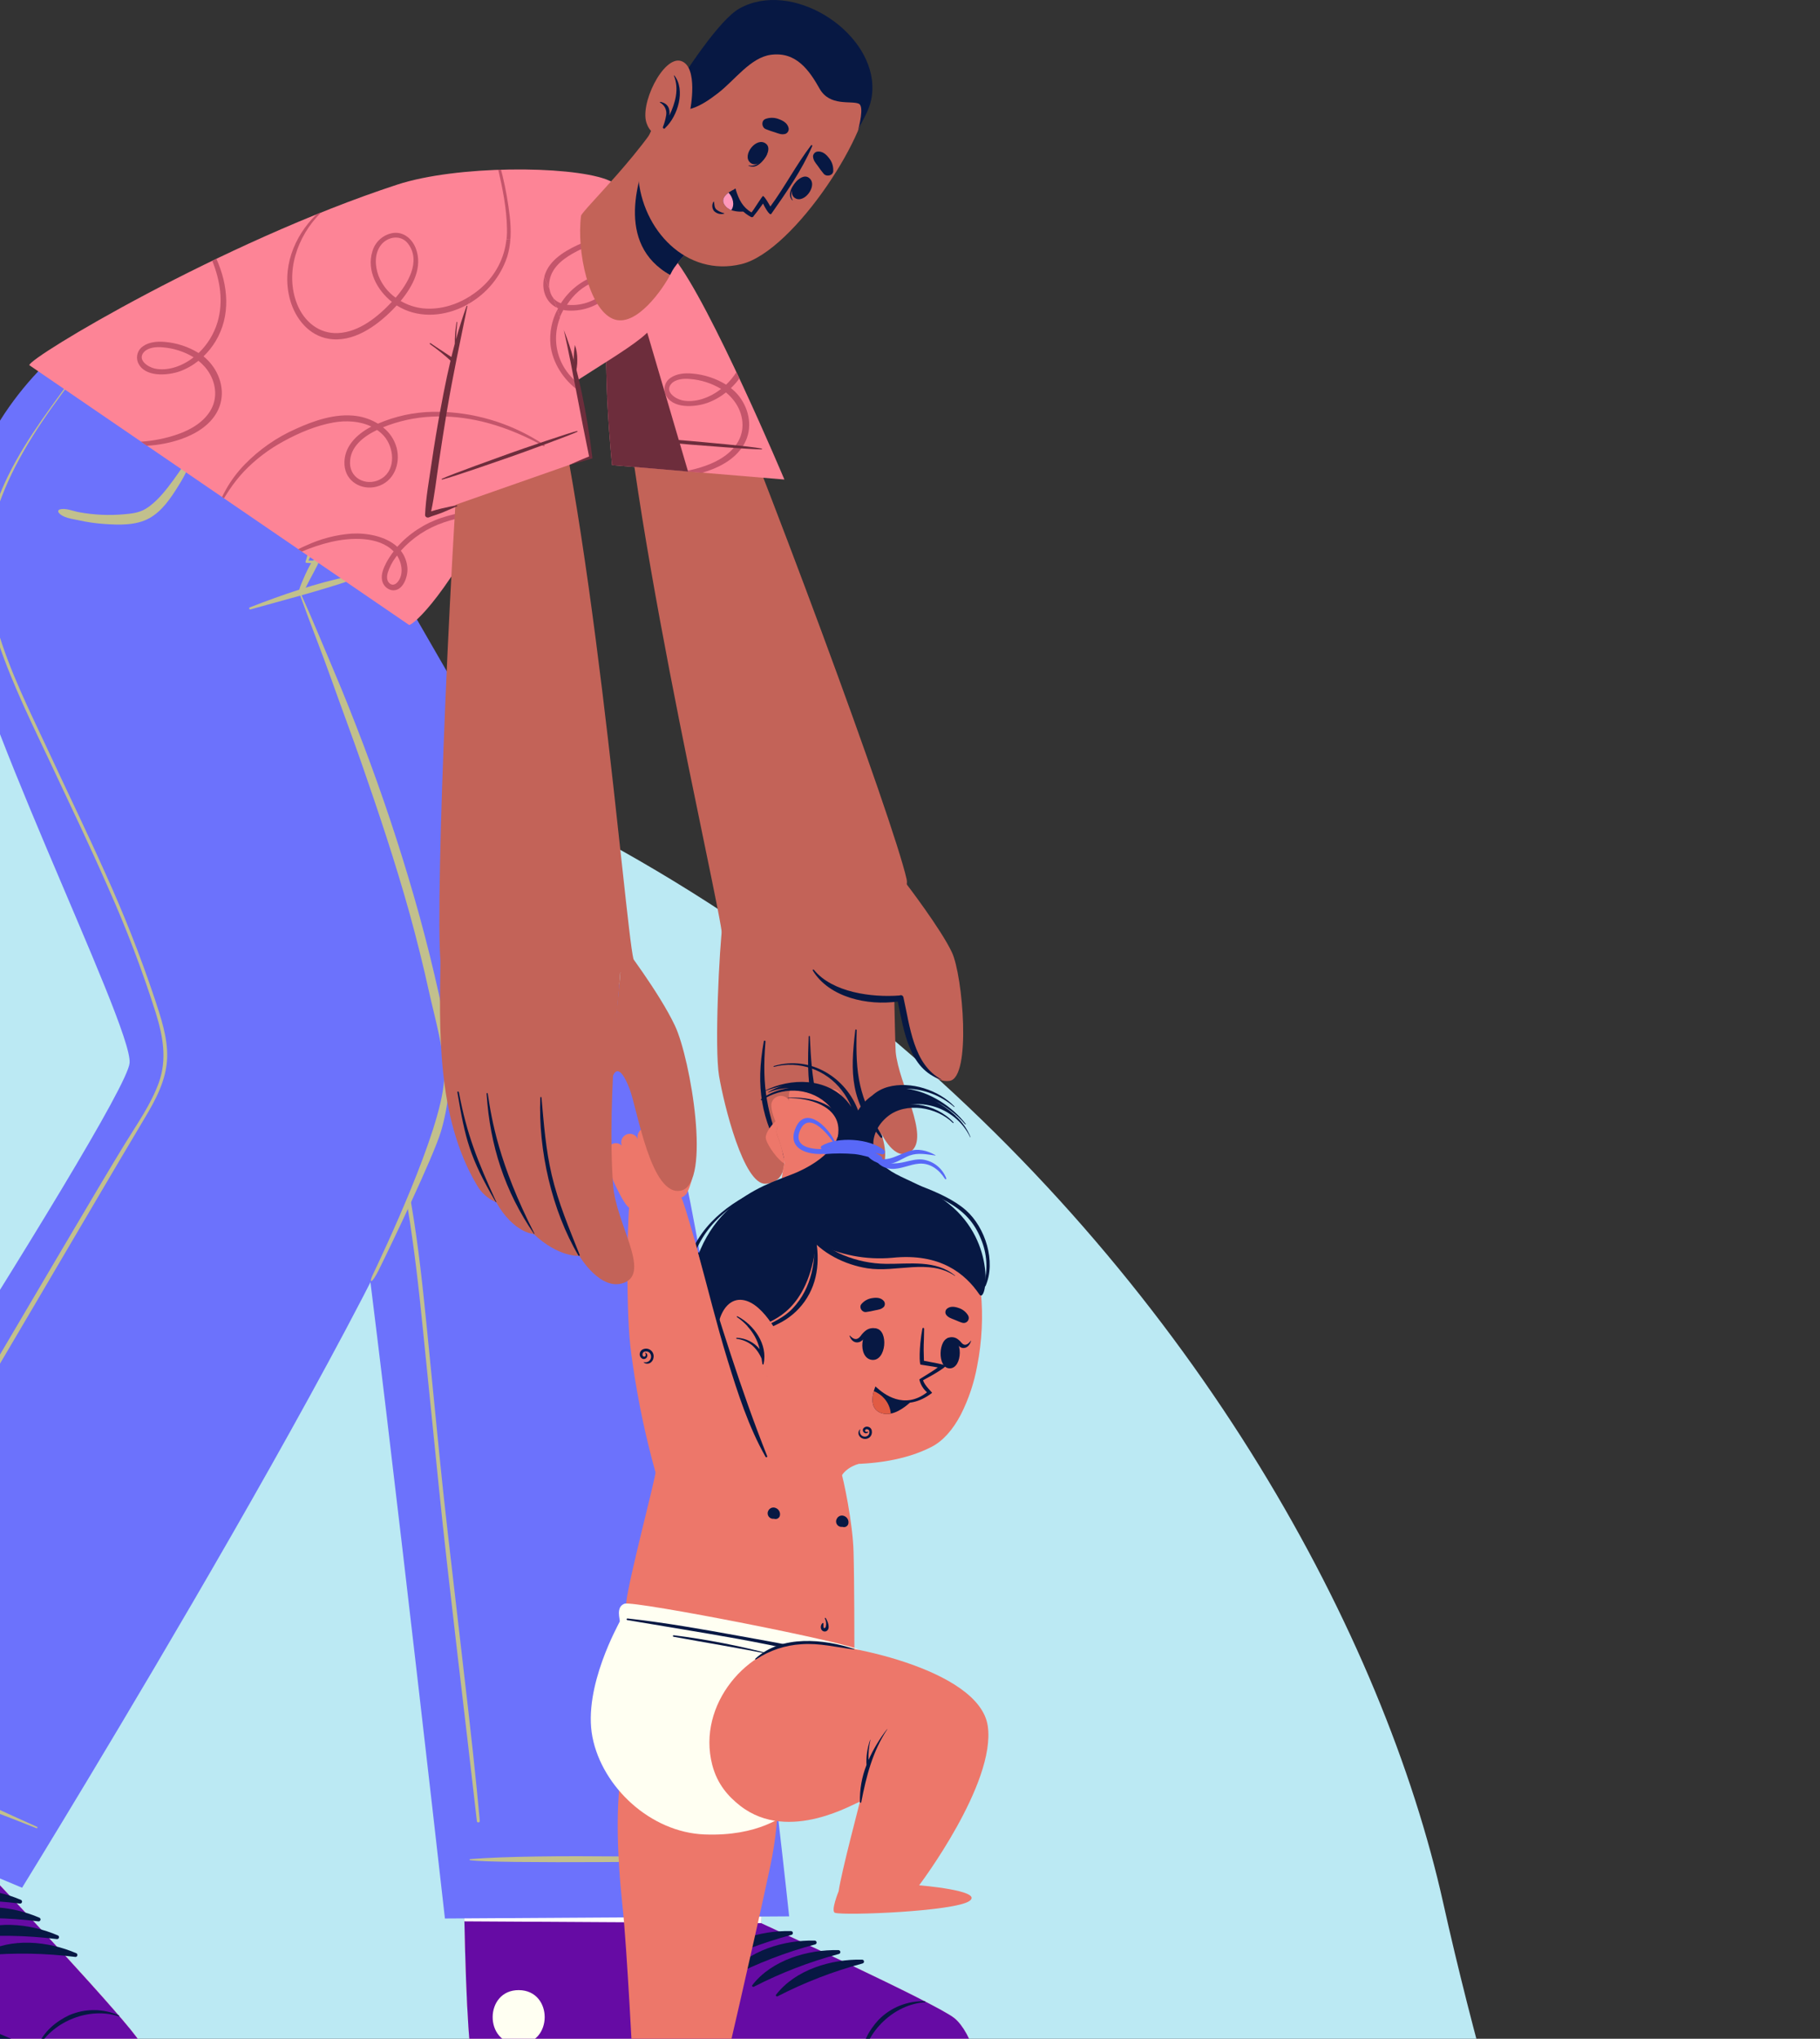 <svg width="559" height="626" viewBox="0 0 559 626" fill="none" xmlns="http://www.w3.org/2000/svg">
<rect x="0" y="0" width="559" height="626" fill="#333333" stroke="none"/>
<path d="M-143 913.002H559C559 913.002 479.731 747.743 443.256 584.233C406.782 420.722 216.118 164.094 -143 193.281V913.002Z" fill="#BBE9F3"/>
<g clip-path="url(#clip0_184_94)">
<path d="M297.872 639.993C292.92 641.607 151.584 640.364 146.219 636.896C144.182 635.594 143.16 614.947 142.638 589.952C142.522 584.558 142.435 578.989 142.384 573.326L131.849 497.599L226.342 498.159L234.317 573.878L233.751 590.505C233.751 590.505 287.649 615.223 293.123 619.68C298.597 624.137 302.824 638.386 297.872 639.993Z" fill="#ED776A"/>
<path d="M297.872 639.993C292.92 641.607 151.585 640.364 146.219 636.896C143.74 635.304 142.754 605.147 142.384 573.326L234.331 573.871L233.766 590.498C233.766 590.498 287.664 615.216 293.138 619.673C298.612 624.129 302.824 638.386 297.872 639.993Z" fill="white"/>
<path d="M297.872 639.993C292.92 641.607 151.584 640.364 146.219 636.896C144.182 635.595 143.16 614.947 142.638 589.952L233.766 590.498C233.766 590.498 287.664 615.216 293.138 619.673C298.612 624.129 302.824 638.386 297.872 639.993Z" fill="#660BA4"/>
<path d="M284.09 614.496C281.455 614.402 278.831 614.858 276.382 615.836C273.933 616.813 271.714 618.291 269.865 620.174C266.892 623.373 264.333 627.881 264.456 632.81C264.456 632.948 264.724 632.955 264.746 632.81C266.196 623.526 274.686 615.434 284.09 614.795C284.128 614.784 284.161 614.76 284.183 614.726C284.204 614.693 284.212 614.652 284.206 614.613C284.199 614.585 284.184 614.559 284.164 614.539C284.143 614.518 284.118 614.504 284.09 614.496Z" fill="#071843"/>
<path d="M242.937 592.94C233.454 592.722 222.434 595.979 216.474 603.707C216.242 604.006 216.67 604.333 216.952 604.187C225.282 599.904 234.044 596.526 243.09 594.111C243.227 594.072 243.347 593.985 243.426 593.866C243.505 593.746 243.538 593.602 243.52 593.459C243.501 593.317 243.432 593.186 243.325 593.091C243.218 592.995 243.08 592.942 242.937 592.94Z" fill="#071843"/>
<path d="M250.231 595.863C240.748 595.652 229.72 598.909 223.76 606.63C223.528 606.936 223.956 607.255 224.239 607.117C232.569 602.828 241.334 599.448 250.383 597.034C250.521 596.995 250.641 596.908 250.72 596.788C250.799 596.669 250.832 596.524 250.814 596.382C250.795 596.24 250.726 596.109 250.619 596.013C250.512 595.918 250.374 595.865 250.231 595.863Z" fill="#071843"/>
<path d="M257.525 598.793C248.042 598.575 237.014 601.832 231.054 609.56C230.822 609.858 231.257 610.185 231.533 610.04C239.865 605.756 248.629 602.378 257.677 599.963C257.815 599.925 257.935 599.838 258.014 599.718C258.093 599.599 258.126 599.454 258.107 599.312C258.089 599.17 258.02 599.039 257.913 598.943C257.806 598.848 257.668 598.795 257.525 598.793Z" fill="#071843"/>
<path d="M264.818 601.716C255.335 601.505 244.315 604.762 238.355 612.49C238.123 612.788 238.551 613.108 238.834 612.97C247.151 608.687 255.901 605.307 264.934 602.886C265.07 602.849 265.189 602.765 265.269 602.649C265.349 602.533 265.385 602.392 265.371 602.251C265.357 602.111 265.294 601.98 265.193 601.882C265.092 601.784 264.959 601.725 264.818 601.716Z" fill="#071843"/>
<path d="M159.349 611.072C148.713 611.007 148.597 627.59 159.255 627.656C169.913 627.721 170.007 611.138 159.349 611.072Z" fill="#FFFFF2"/>
<path d="M-2.7 146.45C-2.7 146.45 104.726 334.973 107.503 348.147C111.766 368.394 136.656 589.08 136.656 589.08L242.386 588.426C242.386 588.426 221.462 391.404 203.539 333.243C193.752 301.494 142.297 215.466 118.168 172.95C115.993 169.155 116.653 151.779 116.653 151.779L-2.7 146.45Z" fill="#6C72FC"/>
<path d="M232.221 570.774C215.829 570.447 166.201 569.072 144.349 570.846C144.182 570.846 144.189 571.137 144.349 571.166C151.853 572.337 215.829 571.552 232.221 571.225C232.281 571.225 232.338 571.201 232.38 571.158C232.423 571.116 232.446 571.059 232.446 570.999C232.446 570.939 232.423 570.882 232.38 570.84C232.338 570.797 232.281 570.774 232.221 570.774Z" fill="#C2C08D"/>
<path d="M15.824 163.899C22.871 175.291 30.324 186.436 37.538 197.763C44.752 209.09 51.944 220.388 59.035 231.773C73.217 254.519 87.055 277.468 100.55 300.621C106.894 311.461 112.933 322.432 117.226 334.195C121.378 345.904 124.455 357.97 126.419 370.241C128.507 382.556 129.826 394.959 131.066 407.391C132.386 420.618 133.693 433.842 134.989 447.064C137.664 474.124 143.747 522.151 146.422 549.203C146.756 552.523 147.07 555.843 147.365 559.163C147.408 559.65 146.538 559.737 146.48 559.25C143.457 532.351 137.584 484.426 134.88 457.504L130.812 417.293C129.558 404.832 128.369 392.356 126.593 379.954C124.962 367.731 122.423 355.649 118.995 343.806C115.193 331.528 110.043 319.712 103.639 308.575C90.69 285.529 76.965 262.867 63.233 240.235C49.385 217.436 35.421 194.702 20.921 172.288C19.13 169.526 17.296 166.77 15.461 164.051C15.316 163.855 15.686 163.659 15.824 163.899Z" fill="#C2C08D"/>
<path d="M39.815 647.692C34.617 647.314 -99.114 591.05 -102.797 585.823C-102.948 585.514 -103.016 585.17 -102.993 584.827C-102.906 580.196 -93.401 564.085 -85.36 542.9C-84.853 541.54 -81.307 535.273 -76.392 526.811C-62.87 503.583 -38.959 463.793 -38.959 463.793L48.457 499.882L5.637 562.478L-1.098 577.673C-1.098 577.673 39.605 620.909 43.012 627.067C46.42 633.224 45.006 648.092 39.815 647.692Z" fill="#ED776A"/>
<path d="M39.815 647.692C34.617 647.314 -99.114 591.05 -102.797 585.823C-102.948 585.514 -103.016 585.17 -102.993 584.827C-102.906 580.196 -93.401 564.085 -85.36 542.9C-84.853 541.54 -81.307 535.273 -76.392 526.811L5.637 562.478L-1.098 577.673C-1.098 577.673 39.605 620.909 43.012 627.067C46.42 633.224 45.006 648.092 39.815 647.692Z" fill="white"/>
<path d="M39.808 647.685C34.609 647.314 -99.121 591.05 -102.79 585.823C-104.196 583.845 -97.961 565.517 -85.389 542.929L-1.112 577.709C-1.112 577.709 39.59 620.931 43.005 627.096C46.42 633.261 45.006 648.048 39.808 647.685Z" fill="#660BA4"/>
<path d="M40.105 641.665C18.441 632.025 -69.838 595.172 -91.98 587.284C-92.154 587.226 -92.204 587.342 -92.038 587.422C-70.773 597.455 17.796 633.588 39.916 642.029C40.424 642.203 40.562 641.876 40.105 641.665Z" fill="#071843"/>
<path d="M36.574 618.859C34.167 617.782 31.563 617.219 28.927 617.204C26.291 617.189 23.681 617.723 21.262 618.771C17.31 620.618 13.25 623.86 11.525 628.455C11.474 628.586 11.713 628.688 11.786 628.564C16.593 620.494 27.504 616.205 36.436 619.113C36.476 619.119 36.516 619.11 36.549 619.087C36.581 619.064 36.603 619.029 36.61 618.989C36.614 618.966 36.612 618.943 36.606 618.92C36.6 618.898 36.589 618.877 36.574 618.859Z" fill="#071843"/>
<path d="M6.486 583.387C-2.215 579.622 -13.663 578.495 -22.08 583.387C-22.406 583.576 -22.131 584.042 -21.812 584.013C-12.488 583.174 -3.101 583.339 6.188 584.507C6.268 584.505 6.345 584.488 6.418 584.456C6.49 584.424 6.555 584.377 6.61 584.32C6.664 584.263 6.707 584.195 6.736 584.121C6.764 584.047 6.778 583.968 6.776 583.889C6.772 583.788 6.744 583.689 6.693 583.602C6.642 583.515 6.571 583.441 6.486 583.387Z" fill="#071843"/>
<path d="M12.155 588.855C3.455 585.089 -7.993 583.962 -16.41 588.855C-16.737 589.044 -16.461 589.502 -16.142 589.48C-6.818 588.638 2.569 588.802 11.858 589.967C12.016 589.967 12.167 589.904 12.278 589.792C12.39 589.681 12.453 589.529 12.453 589.371C12.451 589.266 12.423 589.164 12.371 589.074C12.319 588.984 12.245 588.908 12.155 588.855Z" fill="#071843"/>
<path d="M17.818 594.293C9.118 590.519 -2.323 589.4 -10.741 594.293C-11.067 594.482 -10.792 594.947 -10.48 594.918C-1.153 594.079 8.236 594.245 17.528 595.412C17.685 595.412 17.836 595.351 17.948 595.241C18.061 595.131 18.126 594.981 18.13 594.823C18.132 594.715 18.104 594.608 18.048 594.514C17.993 594.42 17.914 594.344 17.818 594.293Z" fill="#071843"/>
<path d="M23.487 599.767C14.787 596.001 3.339 594.874 -5.071 599.767C-5.398 599.956 -5.129 600.421 -4.81 600.392C4.514 599.55 13.901 599.715 23.19 600.887C23.269 600.885 23.347 600.867 23.419 600.835C23.491 600.803 23.557 600.757 23.611 600.7C23.666 600.642 23.709 600.575 23.737 600.501C23.766 600.427 23.779 600.348 23.777 600.269C23.774 600.168 23.745 600.069 23.695 599.982C23.644 599.894 23.573 599.821 23.487 599.767Z" fill="#071843"/>
<path d="M6.783 579.636L-91.059 538.603C-91.059 538.603 38.72 339.75 39.808 326.38C40.75 314.537 -11.531 210.784 -13.278 180.664C-15.171 148.195 0.729 123.288 18.035 107.918L116.638 151.794C116.638 151.794 108.018 169.446 91.031 178.803C91.031 178.803 141.594 298.651 138.157 335.271C134.786 372.087 6.783 579.636 6.783 579.636Z" fill="#6C72FC"/>
<path d="M11.387 560.937C-2.758 554.627 1.389 556.241 -12.829 550.09C-19.782 547.08 -65.509 527.356 -72.491 525.691C-72.643 525.691 -72.745 525.902 -72.614 525.982C-66.539 529.814 -20.478 548.738 -13.467 551.609C0.867 557.484 -3.186 555.644 11.184 561.352C11.239 561.378 11.302 561.382 11.36 561.363C11.418 561.344 11.466 561.303 11.495 561.25C11.521 561.194 11.524 561.13 11.504 561.072C11.483 561.013 11.441 560.965 11.387 560.937Z" fill="#C2C08D"/>
<path d="M107.771 176.825C97.179 179.006 86.746 182.59 76.755 186.487C76.714 186.5 76.676 186.522 76.643 186.55C76.611 186.578 76.584 186.612 76.564 186.651C76.545 186.689 76.533 186.731 76.53 186.774C76.526 186.817 76.531 186.86 76.545 186.902C76.558 186.943 76.579 186.981 76.607 187.013C76.635 187.046 76.669 187.073 76.708 187.093C76.746 187.112 76.788 187.124 76.831 187.127C76.874 187.131 76.917 187.126 76.958 187.112C87.369 184.204 97.947 181.492 108.17 178.032C108.249 178.006 108.322 177.965 108.386 177.911C108.449 177.857 108.5 177.791 108.537 177.716C108.575 177.642 108.596 177.56 108.602 177.477C108.607 177.394 108.596 177.311 108.569 177.232C108.543 177.153 108.503 177.079 108.449 177.016C108.395 176.952 108.329 176.9 108.255 176.862C108.181 176.824 108.1 176.802 108.017 176.795C107.934 176.789 107.85 176.799 107.771 176.825Z" fill="#C2C08D"/>
<path d="M95.794 172.492C94.784 174.236 93.89 176.046 93.119 177.908C92.517 179.362 91.741 180.882 91.734 182.459C91.734 182.765 92.14 182.845 92.328 182.663C93.525 181.514 94.17 179.828 94.931 178.388C95.816 176.716 96.737 175.066 97.57 173.372C98.129 172.252 96.418 171.423 95.794 172.492Z" fill="#C2C08D"/>
<path d="M97.142 162.946C97.78 161.383 98.426 159.827 99.1 158.286C99.774 156.745 100.608 155.116 101.181 153.473C101.275 153.212 101.681 153.393 101.572 153.655C100.934 155.211 100.514 156.883 99.992 158.49C99.47 160.096 98.926 161.703 98.375 163.303C97.319 166.3 96.109 169.241 94.75 172.114C96.417 172.217 98.086 171.946 99.636 171.322C101.282 170.522 102.297 168.792 103.124 167.228C104.037 165.484 104.886 163.702 105.828 161.979C106.963 160.112 107.933 158.149 108.728 156.112C108.815 155.851 109.214 156.032 109.12 156.294C107.539 160.569 105.98 164.844 103.559 168.77C102.609 170.311 101.833 171.925 100.101 172.507C98.245 173.139 96.229 172.986 94.3 172.826C94.061 172.892 93.757 172.732 93.844 172.441C94.782 169.222 95.883 166.053 97.142 162.946Z" fill="#C2C08D"/>
<path d="M92.582 182.699C96.091 190.413 99.172 198.083 102.45 205.76C105.647 213.263 108.641 220.853 111.541 228.472C117.4 243.88 122.615 259.521 127.187 275.394C129.449 283.231 131.513 291.122 133.379 299.066C135.242 307.063 137.062 315.06 137.78 323.239C138.545 331.365 137.753 339.563 135.445 347.39C133.038 355.388 120.024 382.505 116.327 389.965C114.064 394.53 113.31 393.898 114.412 391.593C117.516 385.05 135.438 347.39 136.373 331.796C136.852 323.726 133.473 312.297 131.748 304.424C129.993 296.427 127.992 288.429 125.803 280.483C121.452 264.867 116.327 249.541 111.005 234.245C108.025 225.673 104.82 217.189 101.79 208.632C98.759 200.075 95.584 192.252 92.205 182.845C92.192 182.793 92.2 182.737 92.227 182.691C92.254 182.645 92.298 182.611 92.35 182.598C92.394 182.584 92.442 182.587 92.485 182.606C92.527 182.624 92.562 182.658 92.582 182.699Z" fill="#C2C08D"/>
<path d="M18.231 156.469C20 155.836 22.436 156.948 24.227 157.268C28.802 158.109 33.471 158.325 38.104 157.908C40.395 157.712 42.737 157.457 44.738 156.236C48.124 154.178 50.973 150.514 53.286 147.352C55.831 143.884 58.47 139.893 60.014 135.85C60.108 135.603 60.456 135.778 60.377 136.025C59.608 138.38 59.028 140.758 58.056 143.055C57.116 145.212 56.006 147.291 54.736 149.271C52.423 152.986 49.777 156.948 45.854 159.122C41.751 161.405 36.494 161.201 31.948 160.882C29.316 160.698 26.701 160.316 24.125 159.74C22.269 159.326 19.145 159.013 17.977 157.334C17.89 157.209 17.855 157.055 17.881 156.905C17.907 156.755 17.991 156.622 18.115 156.534C18.149 156.505 18.189 156.483 18.231 156.469Z" fill="#C2C08D"/>
<path d="M-62.754 520.137C-46.289 495.811 22.987 376.188 38.416 351.12C42.106 345.115 46.355 339.124 48.769 332.458C51.386 325.187 50.038 318.143 47.834 310.989C43.688 297.901 38.804 285.06 33.203 272.53C27.685 259.93 21.733 247.527 15.882 235.081C10.031 222.634 3.883 210.362 -0.475 197.4C-4.636 185.04 -6.123 172.23 -2.65 159.5C0.823 146.77 8.03 135.545 15.599 125.04C17.593 122.262 19.616 119.507 21.617 116.737C21.769 116.519 22.088 116.788 21.936 116.992C13.613 127.97 5.492 139.587 0.533 152.535C-1.999 158.916 -3.452 165.676 -3.766 172.536C-3.89 179.498 -2.896 186.435 -0.823 193.081C2.955 206.066 9.117 218.338 14.823 230.523C20.623 242.984 26.641 255.372 32.26 267.935C38.004 280.535 43.086 293.428 47.486 306.561C49.4 312.421 51.546 318.557 51.336 324.809C51.103 331.658 47.768 337.787 44.317 343.523C29.302 368.489 -39.633 487.225 -55.997 511.464L-62.203 520.624C-62.464 520.995 -63.022 520.537 -62.754 520.137Z" fill="#C2C08D"/>
<path d="M212.189 91.241C235.042 145.178 274.374 251.744 278.463 269.97C281.24 282.33 222.499 296.318 221.861 287.637C221.049 276.521 190.047 146.661 189.96 90.528C189.873 62.116 204.779 73.749 212.189 91.241Z" fill="#C36358"/>
<path d="M221.912 284.009C220.976 290.69 219.381 321.683 220.86 330.407C222.339 339.132 228.415 363.93 235.194 363.472C241.973 363.014 240.777 355.606 240.777 355.606C240.777 355.606 244.996 365.668 251.775 364.584C258.554 363.501 256.314 352.043 256.314 352.043C256.314 352.043 261.389 362.062 268.081 360.499C274.773 358.935 270.59 347.79 270.59 347.79C270.59 347.79 274.809 357.169 279.783 353.556C285.757 349.193 276.02 332.799 275.107 323.021C274.896 320.84 274.084 277.822 274.084 277.822L221.912 284.009Z" fill="#C36358"/>
<path d="M270.894 348.75C263.767 336.674 262.73 330.153 263.122 316.34C263.122 316.063 262.738 315.991 262.701 316.274C261.085 329.768 261.208 338.136 270.329 349.128C270.771 349.666 271.213 349.332 270.894 348.75Z" fill="#071843"/>
<path d="M256.858 352.996C250.55 339.837 249.361 332.734 248.737 318.237C248.737 318.034 248.382 318.026 248.375 318.237C247.824 332.508 248.136 340.855 256.169 353.214C256.51 353.774 257.148 353.599 256.858 352.996Z" fill="#071843"/>
<path d="M240.762 354.871C235.578 341.647 233.94 333.962 235.114 319.807C235.117 319.773 235.114 319.738 235.103 319.705C235.093 319.673 235.076 319.642 235.054 319.616C235.031 319.589 235.004 319.568 234.973 319.552C234.943 319.536 234.909 319.527 234.875 319.524C234.812 319.517 234.749 319.534 234.698 319.572C234.647 319.61 234.612 319.665 234.6 319.727C232.004 334.05 233.969 343.661 240.349 354.981C240.762 355.758 241.06 355.7 240.762 354.871Z" fill="#071843"/>
<path d="M278.355 271.359C278.355 271.359 289.042 285.303 292.384 292.443C295.726 299.582 298.402 330.916 291.659 331.883C282.959 333.119 277.883 315.351 276.549 306.321C276.549 306.321 256.503 309.229 250.101 297.248C243.699 285.267 278.355 271.359 278.355 271.359Z" fill="#C36358"/>
<path d="M289.194 331.469C280.494 326.881 279.457 314.915 277.485 306.256C277.451 306.042 277.334 305.851 277.161 305.723C276.987 305.595 276.77 305.541 276.557 305.572C276.463 305.59 276.372 305.622 276.288 305.667C267.813 306.321 255.662 304.758 249.985 297.786C249.953 297.741 249.904 297.711 249.85 297.701C249.796 297.692 249.74 297.704 249.695 297.735C249.673 297.75 249.654 297.77 249.64 297.792C249.625 297.815 249.615 297.84 249.611 297.866C249.606 297.893 249.606 297.92 249.612 297.946C249.618 297.972 249.629 297.997 249.644 298.019C254.719 306.321 266.537 308.837 275.745 307.528C277.63 316.441 279.181 328.401 289.143 331.52C289.216 331.571 289.252 331.498 289.194 331.469Z" fill="#071843"/>
<path d="M187.995 142.815L240.922 147.243C240.922 147.243 218.207 93.284 207.063 79.303C194.52 63.578 189.242 73.443 186.965 92.455C184.689 111.466 187.995 142.815 187.995 142.815Z" fill="#FD8496"/>
<path d="M226.987 121.637C226.251 120.724 225.417 119.895 224.5 119.165C225.457 118.25 226.333 117.253 227.117 116.185C226.813 115.538 226.494 114.89 226.196 114.251C225.292 115.66 224.227 116.958 223.021 118.118C219.861 116.17 216.286 114.999 212.588 114.701C210.362 114.505 207.853 114.701 205.968 116.01C205.169 116.529 204.572 117.308 204.279 118.217C203.986 119.125 204.014 120.107 204.359 120.997C206.331 125.636 213.378 125.076 217.213 123.724C219.293 122.979 221.234 121.89 222.956 120.503C223.687 121.085 224.358 121.741 224.957 122.459C228.045 126.043 229.155 131.183 226.777 135.48C224.681 139.26 220.607 141.645 216.626 143.041C214.549 143.774 212.415 144.334 210.246 144.713L215.626 145.171C216.22 144.996 216.822 144.8 217.402 144.611C221.839 143.084 226.334 140.46 228.647 136.185C231.235 131.437 230.206 125.788 226.987 121.637ZM209.456 122.909C207.404 122.437 204.062 120.241 206.2 117.82C207.527 116.366 210.057 116.192 211.899 116.366C215.285 116.625 218.564 117.671 221.477 119.42C218.185 122.008 213.581 123.833 209.419 122.909H209.456Z" fill="#C4556B"/>
<path d="M194.941 71.771C195.622 71.684 196.333 71.597 197.058 71.531C196.343 71.465 195.623 71.546 194.941 71.771ZM190.591 122.393C189.196 122.334 187.811 122.147 186.451 121.834C186.494 122.35 186.516 122.866 186.538 123.36C187.933 123.491 189.34 123.418 190.714 123.142C191.185 123.055 191.018 122.415 190.612 122.415L190.591 122.393ZM188.742 84.981C188.586 84.814 188.408 84.67 188.212 84.552C188.082 85.199 187.951 85.882 187.821 86.573C187.842 86.84 187.815 87.108 187.741 87.366C187.721 87.435 187.692 87.501 187.654 87.562C187.502 88.551 187.328 89.583 187.205 90.659L187.27 90.594C188.662 89.241 190.525 86.835 188.764 84.981H188.742Z" fill="#C4556B"/>
<path d="M190.062 133.946C191.918 133.829 208.426 135.072 212.008 135.4C215.59 135.727 230.242 136.999 233.911 137.726C233.945 137.726 233.979 137.74 234.003 137.764C234.028 137.789 234.041 137.822 234.041 137.857C234.041 137.892 234.028 137.925 234.003 137.949C233.979 137.974 233.945 137.988 233.911 137.988C230.199 137.988 215.416 136.774 211.761 136.49C208.107 136.207 191.802 134.622 190.011 134.193C189.873 134.149 189.938 133.953 190.062 133.946Z" fill="#6D2D3C"/>
<path d="M211.334 144.793L187.995 142.815C187.995 142.815 184.689 111.452 186.973 92.455C187.814 85.308 189.148 79.478 191.048 75.784L211.334 144.793Z" fill="#6D2D3C"/>
<path d="M125.679 191.918L9.002 112.128C8.907 109.801 68.026 74.359 121.975 56.7C140.223 50.724 174.553 50.826 186.168 55.064C200.067 60.153 209.862 88.645 199.538 101.332C194.767 107.199 169.036 120.445 164.381 126.595C162.329 129.322 156.319 145.367 154.818 148.406C137.809 182.801 127.144 191.642 125.679 191.918Z" fill="#FD8496"/>
<path d="M155.391 130.572C154.137 127.831 152.737 125.163 151.316 122.502C150.02 119.931 148.324 117.582 146.292 115.545C142.116 111.524 136.968 108.645 132.234 105.367C132.052 105.243 131.9 105.541 132.067 105.665C136.752 108.967 140.98 112.879 144.639 117.297C146.415 119.478 148.264 121.659 150.026 123.84C151.787 126.021 153.354 128.486 155.021 130.805C155.037 130.83 155.057 130.851 155.081 130.867C155.104 130.884 155.131 130.896 155.16 130.902C155.188 130.908 155.217 130.908 155.246 130.903C155.274 130.898 155.301 130.886 155.326 130.87C155.35 130.856 155.371 130.836 155.388 130.813C155.404 130.789 155.416 130.763 155.422 130.735C155.428 130.707 155.428 130.679 155.423 130.651C155.418 130.623 155.407 130.596 155.391 130.572Z" fill="#6D2D3C"/>
<path d="M159.444 123.913C159.095 123.281 158.707 122.672 158.284 122.088C157.436 120.925 156.49 119.838 155.456 118.838C153.382 116.851 150.99 115.227 148.38 114.033C148.361 114.022 148.339 114.015 148.317 114.012C148.295 114.01 148.273 114.012 148.251 114.019C148.23 114.026 148.211 114.037 148.194 114.052C148.178 114.067 148.164 114.085 148.155 114.105C148.144 114.124 148.136 114.145 148.134 114.167C148.131 114.189 148.133 114.211 148.139 114.232C148.145 114.253 148.155 114.273 148.169 114.29C148.183 114.307 148.201 114.321 148.22 114.331C150.517 115.92 152.641 117.748 154.557 119.783C155.529 120.779 156.399 121.848 157.269 122.931C157.682 123.447 158.073 123.985 158.479 124.509C158.885 125.032 159.357 125.556 159.813 126.079C159.852 126.122 159.904 126.15 159.961 126.159C160.018 126.167 160.077 126.155 160.126 126.125C160.175 126.094 160.212 126.048 160.23 125.993C160.249 125.938 160.248 125.879 160.227 125.825C160.028 125.164 159.766 124.523 159.444 123.913Z" fill="#6D2D3C"/>
<path d="M62.515 109.416C63.937 108.049 65.175 106.502 66.198 104.814C70.976 96.911 70.099 87.562 66.46 79.463C66.032 79.652 65.597 79.87 65.191 80.081C67.612 86.101 68.685 92.629 66.8 98.947C65.714 102.547 63.716 105.804 61 108.398C57.84 106.45 54.265 105.279 50.567 104.981C48.356 104.785 45.847 104.981 43.962 106.29C43.164 106.81 42.569 107.59 42.277 108.498C41.985 109.406 42.014 110.388 42.36 111.277C44.31 115.916 51.379 115.356 55.214 114.025C57.291 113.264 59.23 112.168 60.957 110.783C61.695 111.37 62.377 112.025 62.994 112.739C66.053 116.323 67.192 121.463 64.814 125.759C62.711 129.54 58.644 131.924 54.663 133.32C50.993 134.599 47.166 135.372 43.288 135.618L45.108 136.868C48.625 136.685 52.101 136.019 55.439 134.891C59.869 133.364 64.371 130.747 66.684 126.465C69.258 121.717 68.229 116.068 64.973 111.924C64.25 110.999 63.425 110.158 62.515 109.416ZM47.471 113.153C45.412 112.68 42.07 110.485 44.216 108.1C45.543 106.646 48.073 106.472 49.914 106.646C53.294 106.902 56.566 107.947 59.47 109.7C56.237 112.28 51.633 114.076 47.471 113.153Z" fill="#C4556B"/>
<path d="M132.821 126.45C127.061 126.567 121.379 127.802 116.087 130.085C114.054 128.854 111.792 128.05 109.439 127.722C103.102 126.864 96.562 129.096 90.864 131.692C84.971 134.295 79.632 138.009 75.138 142.633C72.94 144.896 71.037 147.429 69.476 150.173C69.07 150.9 68.62 151.743 68.192 152.601L68.794 153.008C69.309 152.106 69.911 151.249 70.396 150.492C71.782 148.412 73.339 146.452 75.051 144.633C78.575 140.988 82.637 137.908 87.094 135.501C91.85 132.899 97.099 130.667 102.457 129.722C106.292 129.053 110.555 129.271 114.057 130.987C109.533 133.349 105.444 137.239 105.807 142.764C106.147 147.853 111.034 150.667 115.747 149.402C120.952 147.984 123.12 142.415 121.815 137.472C121.135 134.983 119.667 132.784 117.632 131.205C122.383 129.278 127.426 128.172 132.545 127.933C142.362 127.417 151.94 129.867 160.821 133.909C160.952 133.626 161.061 133.371 161.191 133.095C152.424 128.572 142.679 126.29 132.821 126.45ZM117.929 133.866C121.01 137.37 121.699 143.986 117.349 146.843C113.34 149.511 107.619 147.424 107.51 142.27C107.387 137.239 111.65 134.018 115.805 132.019C116.586 132.545 117.299 133.165 117.929 133.866Z" fill="#C4556B"/>
<path d="M156.58 66.551C156.096 62.305 155.353 58.092 154.354 53.937C154.202 53.334 154.057 52.709 153.883 52.105H153.034C154.383 57.994 155.601 63.992 155.71 70.048C155.835 73.462 155.207 76.862 153.87 80.004C152.532 83.146 150.519 85.953 147.974 88.224C143.109 92.586 136.533 95.334 129.935 94.687C127.507 94.424 125.162 93.648 123.055 92.411C126.847 87.853 129.935 81.949 127.68 76.191C126.549 73.349 124.055 71.16 120.829 71.524C119.31 71.745 117.889 72.405 116.739 73.424C115.589 74.443 114.76 75.776 114.354 77.26C112.578 83.076 115.804 89.081 120.358 92.687C116.087 97.246 110.345 101.95 103.878 102.269C98.005 102.575 93.445 98.751 91.299 93.487C87.376 83.796 91.255 72.447 98.65 65.228L97.2 65.81C90.233 72.622 86.325 82.531 89.16 92.28C90.791 97.929 94.888 103.004 100.905 104.014C108.38 105.279 115.406 100.277 120.401 95.29C120.872 94.817 121.365 94.301 121.851 93.785C121.884 93.812 121.921 93.834 121.96 93.851C128.007 97.631 135.503 97.311 141.826 94.389C148.148 91.466 153.651 85.664 155.775 78.809C157.029 74.861 157.029 70.63 156.58 66.551ZM121.525 91.408C119.149 89.723 117.317 87.377 116.254 84.661C115.137 81.673 114.949 77.849 117.03 75.21C119.111 72.571 123.2 71.96 125.36 74.861C129.37 80.212 125.295 87.046 121.525 91.408Z" fill="#C4556B"/>
<path d="M200.233 70.717C198.259 70.521 196.27 70.521 194.295 70.717C188.408 71.234 182.656 72.782 177.301 75.29C172.951 77.333 168.064 80.379 167.064 85.468C166.288 89.423 167.963 93.138 171.414 94.643C169.529 98.062 168.723 101.973 169.101 105.861C169.74 110.505 171.957 114.786 175.38 117.98C175.851 117.653 176.344 117.355 176.83 117.013C173.758 114.384 171.698 110.762 171.006 106.772C170.313 102.782 171.032 98.674 173.038 95.159C173.19 95.159 173.292 95.246 173.444 95.268C175.946 95.566 178.484 95.296 180.868 94.478C183.253 93.66 185.423 92.315 187.219 90.543C188.611 89.19 190.475 86.762 188.713 84.93C187.263 83.476 184.776 84.05 183.079 84.61C178.622 86.134 174.815 89.134 172.284 93.116C171.311 92.79 170.454 92.186 169.819 91.379C169.285 90.587 168.922 89.693 168.752 88.753C168.583 87.813 168.61 86.848 168.833 85.919C169.688 81.644 173.632 78.983 177.25 77.115C182.282 74.504 187.716 72.759 193.324 71.953C195.684 71.523 198.082 71.336 200.48 71.393C200.422 71.211 200.335 70.95 200.233 70.717ZM177.685 89.452C179.185 88.155 180.904 87.135 182.76 86.442C184.022 85.948 188.633 84.508 187.836 87.366C187.553 88.398 186.335 89.365 185.559 90.012C184.637 90.778 183.63 91.435 182.557 91.968C180.575 93.002 178.388 93.58 176.155 93.662C175.483 93.686 174.809 93.659 174.14 93.582C175.124 92.047 176.318 90.657 177.685 89.452Z" fill="#C4556B"/>
<path d="M135.583 159.006C130.369 160.739 125.693 163.803 122.018 167.897C118.523 164.677 112.781 163.601 108.09 163.841C103.238 164.192 98.49 165.424 94.076 167.476C93.242 167.846 92.408 168.203 91.589 168.639L92.705 169.366C95.6 168.123 98.595 167.133 101.659 166.407C107.51 165.047 116.276 164.531 120.902 169.315C120.073 170.392 119.329 171.532 118.676 172.725C117.842 174.36 116.965 176.273 117.349 178.163C117.486 178.904 117.837 179.589 118.359 180.132C118.881 180.675 119.551 181.052 120.285 181.216C123.758 181.776 125.36 177.007 125.128 174.317C124.975 172.418 124.275 170.604 123.113 169.097C126.719 165.082 131.303 162.075 136.417 160.373C140.796 158.891 145.364 158.044 149.982 157.857C150.178 157.472 150.388 157.087 150.584 156.701C145.491 156.628 140.421 157.407 135.583 159.006ZM122.083 178.773C121.395 179.544 120.452 179.871 119.596 179.072C118.741 178.272 118.784 177.014 119.06 175.96C119.591 174.27 120.395 172.679 121.438 171.249C121.59 171.016 121.786 170.798 121.953 170.587C123.497 172.95 124.034 176.52 122.083 178.773Z" fill="#C4556B"/>
<path d="M188.27 97.915C180.868 94.803 177.054 77.216 178.468 66.253C178.57 65.526 183.5 60.437 189.206 53.996C192.657 50.077 196.398 45.628 199.53 41.316C200.168 40.429 221.701 67.54 221.701 67.54C221.701 67.54 212.501 74.636 207.099 82.175C206.671 82.772 206.302 83.41 205.997 84.079C205.947 84.167 205.903 84.283 205.823 84.399C203.931 88.158 195.426 100.917 188.27 97.915Z" fill="#C36358"/>
<path d="M201.103 42.64C197.065 50.833 188.814 71.72 202.952 82.538C203.851 83.241 204.809 83.864 205.816 84.399C205.888 84.299 205.948 84.192 205.997 84.079C206.306 83.415 206.669 82.778 207.085 82.175C212.501 74.621 221.708 67.533 221.708 67.533C221.708 67.533 206.171 47.976 201.103 42.64Z" fill="#071843"/>
<path d="M225.247 7.743C214.451 13.762 195.267 42.741 196.036 54.083C197.152 70.528 210.783 85.163 227.69 81.106C244.083 77.18 268.422 38.939 266.457 27.445C263.571 10.498 241.183 -1.134 225.247 7.743Z" fill="#C36358"/>
<path d="M235.571 47.401C235.571 47.322 235.354 47.401 235.303 47.46C233.983 49.394 232.142 51.386 229.981 50.76C229.909 50.76 229.851 50.84 229.916 50.877C232.214 52.113 234.629 49.444 235.571 47.401Z" fill="#071843"/>
<path d="M235.332 44.188C232.432 41.731 227.777 47.649 230.423 49.931C233.07 52.214 237.732 46.253 235.332 44.188Z" fill="#071843"/>
<path d="M245.221 55.151C245.294 55.093 245.294 55.348 245.221 55.428C243.706 57.209 242.27 59.514 243.445 61.44C243.445 61.506 243.401 61.593 243.35 61.535C241.574 59.637 243.503 56.598 245.221 55.151Z" fill="#071843"/>
<path d="M248.375 54.541C251.493 56.664 247.027 62.756 244.141 60.793C241.255 58.83 245.758 52.76 248.375 54.541Z" fill="#071843"/>
<path d="M235.15 39.63C236.1 40.015 237.064 40.357 238.051 40.64C239.182 41.018 240.037 41.44 241.233 41.105C241.561 40.977 241.838 40.743 242.02 40.441C242.202 40.139 242.28 39.784 242.241 39.433C241.973 37.943 240.711 37.136 239.341 36.627C238.011 36.065 236.519 36.021 235.158 36.504C233.78 36.983 233.874 39.048 235.15 39.63Z" fill="#071843"/>
<path d="M253.022 53.392C252.358 52.599 251.736 51.772 251.159 50.913C250.434 49.953 249.796 49.263 249.709 48.005C249.733 47.655 249.872 47.322 250.104 47.059C250.336 46.796 250.648 46.617 250.992 46.551C252.486 46.34 253.639 47.278 254.53 48.419C255.473 49.519 255.972 50.932 255.93 52.382C255.988 53.872 253.958 54.417 253.022 53.392Z" fill="#071843"/>
<path d="M219.323 62.044C219.425 62.822 219.396 63.759 220.048 64.348C220.738 64.88 221.535 65.257 222.383 65.453C222.393 65.458 222.403 65.465 222.411 65.473C222.419 65.482 222.425 65.492 222.429 65.502C222.433 65.513 222.435 65.525 222.434 65.536C222.434 65.548 222.431 65.559 222.426 65.57C222.423 65.58 222.418 65.589 222.41 65.597C222.402 65.605 222.393 65.61 222.383 65.613C221.835 65.763 221.258 65.763 220.71 65.612C220.163 65.461 219.666 65.165 219.272 64.755C218.978 64.36 218.807 63.886 218.78 63.394C218.753 62.901 218.871 62.411 219.12 61.986C219.142 61.855 219.316 61.927 219.323 62.044Z" fill="#071843"/>
<path d="M225.602 58.089C225.492 59.185 225.609 60.291 225.946 61.34C226.283 62.388 226.832 63.355 227.559 64.181C228.19 64.913 228.922 65.55 229.734 66.071C229.885 66.179 230.042 66.276 230.206 66.362C230.351 66.449 230.481 66.529 230.655 66.617C230.771 66.683 230.906 66.707 231.038 66.686C231.17 66.665 231.291 66.599 231.38 66.5C231.43 66.437 231.474 66.369 231.511 66.297L231.634 66.129C232.794 64.748 234.36 62.494 234.36 62.494C234.672 63.163 236.354 66.435 236.898 65.664C241.378 59.274 246.367 52.156 249.477 44.842C249.496 44.788 249.494 44.729 249.471 44.676C249.448 44.623 249.406 44.581 249.354 44.559C249.311 44.544 249.264 44.541 249.22 44.553C249.176 44.565 249.137 44.59 249.107 44.624C244.554 50.6 241.081 57.34 236.608 63.418C236.028 62.429 235.158 60.749 234.382 60.175C234.135 60.073 231.431 64.588 230.858 65.17C230.842 65.194 230.819 65.215 230.793 65.228C228.19 63.643 226.972 61.506 225.943 58.081C225.856 57.842 225.609 57.849 225.602 58.089Z" fill="#071843"/>
<path d="M229.372 64.799C227.785 65.122 226.142 65.029 224.602 64.53C223.771 64.231 223.053 63.68 222.55 62.952C221.462 61.353 222.55 60.044 223.768 59.143C224.421 58.679 225.126 58.296 225.87 58.001C226.286 60.583 227.513 62.965 229.372 64.799Z" fill="#071843"/>
<path d="M224.602 64.53C223.771 64.231 223.053 63.68 222.55 62.952C221.462 61.353 222.55 60.044 223.768 59.143C225.145 60.619 225.747 62.945 224.602 64.53Z" fill="#FF98BB"/>
<path d="M263.521 40.175C263.796 38.91 265.529 32.636 263.767 31.843C261.491 30.811 254.871 32.788 251.746 27.249C248.622 21.709 244.605 15.798 236.825 16.816C230.496 17.645 225.718 24.617 220.491 28.63C215.263 32.643 210.456 35.478 204.141 32.876C204.141 32.876 204.207 32.629 204.301 32.185C210.609 21.592 221.085 5.976 227.096 2.617C243.046 -6.289 267.327 9.015 267.943 26.231C268.183 33.072 264.92 36.293 263.521 40.175Z" fill="#071843"/>
<path d="M212.008 33.683C212.008 33.683 214.611 20.429 209.159 18.728C203.706 17.027 196.195 32.309 198.711 38.125C199.244 39.623 200.348 40.847 201.781 41.529C203.214 42.211 204.859 42.294 206.353 41.76L206.577 41.673L212.008 33.683Z" fill="#C36358"/>
<path d="M207.114 23.17C207.098 23.156 207.077 23.148 207.056 23.148C207.035 23.148 207.014 23.156 206.998 23.17C206.99 23.183 206.985 23.198 206.985 23.214C206.985 23.229 206.99 23.244 206.998 23.257C208.651 27.394 207.397 31.618 205.599 35.471C205.845 33.53 205.287 31.742 202.822 31.276C202.795 31.277 202.769 31.285 202.747 31.301C202.726 31.317 202.709 31.339 202.701 31.365C202.692 31.39 202.691 31.418 202.699 31.443C202.706 31.469 202.721 31.492 202.742 31.509C203.41 31.873 203.948 32.435 204.284 33.119C204.621 33.802 204.738 34.573 204.62 35.326C204.417 36.586 204.076 37.819 203.605 39.005C203.474 39.397 204.076 39.731 204.286 39.346L204.33 39.259C208.18 35.682 210.645 27.612 207.114 23.17Z" fill="#071843"/>
<path d="M258.765 351.789C261.723 356.595 271.859 423.538 265.544 438.304C259.229 453.07 242.539 448.148 238.072 436.428C233.606 424.709 239.327 361.858 240.915 357.183C242.502 352.509 254.328 344.57 258.765 351.789Z" fill="#ED776A"/>
<path d="M259.83 345.071C258.768 346.978 257.556 348.796 256.205 350.509C254.668 352.314 252.998 354 251.21 355.555C250.347 355.62 249.76 355.613 249.455 355.686C247.911 356.093 243.394 358.114 240.9 357.14C240.733 354.159 239.45 350.4 238.725 348.488C238.101 346.882 239.283 344.468 240.828 342.512C242.437 342.214 245.402 342.396 245.707 343.167C245.895 343.654 245.156 344.541 244.366 345.297C243.206 346.067 242.546 346.583 242.916 346.416C243.44 346.1 243.927 345.724 244.366 345.297C245.758 344.337 247.86 343.014 249.825 341.952C251.377 341.138 253.03 340.004 254.458 339.197C256.046 339.364 257.554 339.597 258.808 339.844C259.518 341.493 259.867 343.276 259.83 345.071Z" fill="#ED776A"/>
<path d="M240.545 342.607L240.813 342.549C239.269 344.504 238.087 346.911 238.71 348.525C239.435 350.437 240.748 354.195 240.885 357.176C240.623 357.089 240.377 356.956 240.16 356.784C237.985 354.981 235.136 350.749 235.194 349.201C235.288 346.896 239 343.007 240.545 342.607Z" fill="#ED776A"/>
<path d="M244.387 345.333C243.948 345.761 243.462 346.136 242.937 346.453C242.531 346.62 243.191 346.104 244.387 345.333Z" fill="#ED776A"/>
<path d="M258.765 339.88C257.539 339.633 256.031 339.401 254.415 339.233C256.01 338.339 257.315 337.823 257.887 338.506C258.24 338.923 258.535 339.385 258.765 339.88Z" fill="#ED776A"/>
<path d="M236.898 339.19C236.709 342.825 241.451 352.218 243.952 351.665C246.454 351.113 243.445 338.797 242.038 337.474C241.654 337.043 241.153 336.734 240.597 336.586C240.04 336.437 239.452 336.455 238.906 336.638C238.359 336.82 237.878 337.159 237.521 337.613C237.164 338.066 236.948 338.614 236.898 339.19Z" fill="#ED776A"/>
<path d="M242.386 335.591C241.661 339.146 245.09 349.121 247.65 348.932C250.209 348.743 248.919 336.114 247.715 334.61C247.395 334.129 246.942 333.754 246.411 333.529C245.88 333.304 245.296 333.239 244.729 333.344C244.162 333.448 243.638 333.717 243.222 334.116C242.806 334.515 242.515 335.028 242.386 335.591Z" fill="#ED776A"/>
<path d="M248.295 335.038C247.389 338.172 249.615 347.398 251.92 347.434C254.226 347.47 254.095 336.049 253.146 334.595C252.895 334.142 252.519 333.772 252.063 333.53C251.607 333.287 251.09 333.183 250.576 333.23C250.062 333.277 249.573 333.473 249.168 333.794C248.763 334.115 248.459 334.548 248.295 335.038Z" fill="#ED776A"/>
<path d="M253.544 335.751C252.239 338.579 253.015 347.609 255.19 347.979C257.365 348.35 258.888 337.547 258.163 336.034C257.99 335.576 257.688 335.178 257.295 334.887C256.901 334.597 256.433 334.426 255.945 334.396C255.457 334.366 254.971 334.478 254.545 334.719C254.12 334.959 253.772 335.317 253.544 335.751Z" fill="#ED776A"/>
<path d="M217.395 422.346C222.194 436.886 234.36 444.222 240.305 446.759C246.251 449.296 270.031 452.51 286.062 444.295C289.687 442.448 292.696 438.936 295.081 434.414C297.502 429.648 299.212 424.55 300.156 419.285C303.056 404.592 301.737 387.391 295.487 377.751C286.787 364.315 259.961 355.708 238.573 364.083C221.397 370.83 212.595 407.762 217.395 422.346Z" fill="#ED776A"/>
<path d="M265.993 402.869C266.923 402.745 267.845 402.57 268.755 402.346C269.814 402.128 270.677 402.069 271.474 401.27C271.669 401.015 271.775 400.704 271.775 400.383C271.775 400.062 271.669 399.75 271.474 399.496C270.597 398.434 269.234 398.376 267.951 398.58C266.649 398.747 265.456 399.392 264.601 400.39C263.716 401.408 264.724 402.993 265.993 402.869Z" fill="#071843"/>
<path d="M295.589 406.17C294.675 405.901 293.87 405.508 292.986 405.152C292.101 404.796 291.159 404.527 290.535 403.603C290.387 403.322 290.335 402.999 290.388 402.686C290.44 402.372 290.594 402.084 290.825 401.866C291.869 400.993 293.21 401.182 294.45 401.619C295.691 402.014 296.741 402.859 297.394 403.989C297.528 404.258 297.581 404.56 297.546 404.858C297.512 405.156 297.392 405.439 297.201 405.67C297.009 405.901 296.755 406.071 296.469 406.16C296.182 406.249 295.877 406.252 295.589 406.17Z" fill="#071843"/>
<path d="M268.864 425.763C268.676 426.215 268.516 426.679 268.386 427.151C267.849 429.027 267.385 432.342 270.184 433.695C271.256 434.182 272.458 434.305 273.606 434.044C276.745 433.462 279.819 430.35 279.819 430.35C273.106 431.121 268.864 425.763 268.864 425.763Z" fill="#071843"/>
<path d="M268.386 427.151C267.849 429.027 267.385 432.342 270.184 433.695C271.256 434.182 272.458 434.305 273.606 434.044C273.456 432.356 272.776 430.76 271.663 429.485C270.78 428.447 269.654 427.645 268.386 427.151Z" fill="#E15B43"/>
<path d="M268.987 407.886C264.166 407.268 263.296 416.981 267.762 417.548C272.228 418.115 273.026 408.394 268.987 407.886Z" fill="#071843"/>
<path d="M261.063 410.132C262.172 411.317 263.238 411.637 264.311 410.256C264.747 409.61 265.283 409.038 265.899 408.562C266.348 408.218 266.869 407.982 267.424 407.871C267.978 407.76 268.55 407.778 269.096 407.922C269.183 407.922 269.154 408.053 269.096 408.075C267.901 408.569 266.847 409.354 266.029 410.357C265.398 411.004 264.71 411.899 263.789 412.124C262.426 412.466 261.382 411.528 260.969 410.285C260.86 410.103 260.911 410.016 261.063 410.132Z" fill="#071843"/>
<path d="M291.717 410.757C295.958 410.757 295.676 420.143 291.717 420.158C287.758 420.172 288.157 410.772 291.717 410.757Z" fill="#071843"/>
<path d="M298.169 411.71C297.205 412.938 296.241 413.396 295.306 412.291C294.901 411.776 294.41 411.336 293.856 410.99C293.426 410.746 292.945 410.608 292.452 410.588C291.959 410.568 291.468 410.666 291.021 410.874C291.012 410.877 291.003 410.882 290.996 410.888C290.989 410.895 290.983 410.903 290.979 410.912C290.975 410.92 290.973 410.93 290.972 410.94C290.972 410.949 290.974 410.959 290.977 410.968C290.98 410.978 290.986 410.988 290.993 410.995C291.001 411.003 291.01 411.009 291.021 411.012C292.066 411.283 293.013 411.845 293.754 412.633C294.32 413.127 294.936 413.84 295.755 413.913C296.966 414.014 297.872 413.018 298.22 411.826C298.314 411.659 298.264 411.586 298.169 411.71Z" fill="#071843"/>
<path d="M283.836 408.002C283.771 414 283.589 411.833 283.778 417.831C285.061 418.122 290.97 419.038 290.463 419.496C288.643 421.161 283.51 423.771 283.517 423.814C283.981 425.501 286.417 427.588 286.279 427.697C277.941 434.08 271.228 428.947 269.096 426.192C268.661 425.639 268.864 425.676 269.14 425.93C271.394 428.009 277.673 432.982 284.728 427.515C283.548 426.489 282.723 425.115 282.371 423.589C282.371 423.422 286.388 421.168 288.041 419.874C286.265 419.518 284.061 419.249 282.741 419.009C282.429 418.951 282.154 414.203 283.307 407.936C283.322 407.872 283.36 407.815 283.414 407.778C283.469 407.74 283.535 407.723 283.6 407.731C283.666 407.74 283.726 407.772 283.77 407.822C283.813 407.871 283.837 407.936 283.836 408.002Z" fill="#071843"/>
<path d="M267.777 439.438C267.829 439.775 267.8 440.12 267.69 440.443C267.58 440.766 267.393 441.058 267.146 441.292C266.871 441.532 266.541 441.7 266.185 441.778C265.829 441.857 265.459 441.845 265.108 441.743C264.822 441.67 264.555 441.534 264.328 441.344C264.1 441.154 263.919 440.915 263.796 440.645C263.675 440.356 263.641 440.037 263.697 439.729C263.754 439.42 263.899 439.135 264.115 438.907C264.129 438.894 264.147 438.887 264.166 438.887C264.185 438.887 264.203 438.894 264.217 438.907C264.222 438.916 264.224 438.926 264.224 438.936C264.224 438.947 264.222 438.957 264.217 438.966C264.089 439.263 264.057 439.592 264.127 439.908C264.196 440.224 264.363 440.51 264.604 440.726C264.844 440.942 265.147 441.076 265.467 441.109C265.788 441.143 266.112 441.075 266.392 440.914C266.666 440.747 266.872 440.488 266.973 440.183C267.074 439.878 267.063 439.547 266.943 439.249C266.847 439.086 266.699 438.96 266.522 438.891C266.346 438.822 266.152 438.815 265.971 438.871C265.864 438.917 265.779 439.005 265.735 439.114C265.692 439.223 265.693 439.345 265.739 439.453C265.762 439.508 265.797 439.558 265.841 439.598C266.103 439.707 266.398 439.707 266.66 439.598C266.703 439.598 266.74 439.598 266.711 439.671C266.654 439.769 266.578 439.855 266.488 439.924C266.397 439.994 266.294 440.044 266.185 440.073C266.075 440.102 265.96 440.109 265.848 440.094C265.735 440.078 265.627 440.041 265.529 439.983C265.31 439.862 265.145 439.661 265.067 439.423C264.989 439.184 265.004 438.925 265.108 438.697C265.266 438.447 265.498 438.255 265.772 438.148C266.046 438.04 266.347 438.024 266.631 438.1C266.942 438.167 267.222 438.334 267.429 438.575C267.636 438.817 267.758 439.12 267.777 439.438Z" fill="#071843"/>
<path d="M248.498 378.587C251.855 381.219 254.973 383.712 258.989 385.37C263.157 387.1 267.616 388.016 272.127 388.067C279.312 388.154 287.439 386.744 293.355 391.702C293.406 391.702 293.355 391.804 293.297 391.768C285.322 386.366 275.31 390.822 266.414 389.434C259.569 388.365 251.993 384.737 248.027 378.979C247.824 378.696 248.223 378.369 248.498 378.587Z" fill="#071843"/>
<path d="M227.212 413.811C228.96 411.233 231.326 409.135 234.092 407.711C237.514 405.915 240.835 404.563 243.517 401.699C249.318 395.555 250.934 386.671 249.789 378.601C249.753 378.369 250.151 378.289 250.202 378.521C251.877 385.792 251.594 393.382 247.077 399.707C245.043 402.537 242.35 404.826 239.232 406.373C234.788 408.605 230.742 410.008 227.545 414.029C227.407 414.203 227.081 413.993 227.212 413.811Z" fill="#071843"/>
<path d="M217.786 424.345C220.795 424.236 228.227 420.565 229.64 415.228C231.054 409.892 234.614 407.667 235.484 406.504C236.354 405.341 248.317 403.036 250.659 381.698C257.887 385.37 265.999 386.932 274.07 386.206C288.875 384.665 296.545 391.193 300.816 397.467C302.933 400.586 306.275 381.633 291.543 369.754C285.213 364.664 279.29 362.738 275.077 360.448C273.255 359.49 271.607 358.229 270.205 356.718C267.146 352.189 267.305 346.205 271.771 342.599C280.472 335.54 293.399 339.582 297.959 349.143C297.959 349.215 298.111 349.186 298.082 349.143C297.072 346.634 295.496 344.395 293.479 342.599C293.483 342.595 293.487 342.589 293.49 342.583C293.492 342.577 293.494 342.57 293.494 342.563C293.494 342.556 293.492 342.55 293.49 342.543C293.487 342.537 293.483 342.531 293.479 342.527C291.539 340.751 289.368 339.247 287.026 338.056C290.634 339.755 293.846 342.198 296.451 345.224C296.516 345.311 296.676 345.224 296.611 345.115C292.514 339.786 285.554 335.198 278.413 334.282C283.79 334.398 288.962 336.376 293.051 339.88C293.067 339.895 293.089 339.902 293.11 339.901C293.132 339.899 293.152 339.889 293.167 339.873C293.181 339.857 293.189 339.835 293.187 339.813C293.186 339.792 293.176 339.771 293.16 339.757C288.367 334.726 279.681 331.847 272.772 333.737C270.955 334.225 269.278 335.137 267.878 336.398C266.129 337.594 264.658 339.153 263.564 340.971C259.903 331.098 249.201 323.944 237.659 327.339C237.507 327.383 237.587 327.601 237.732 327.572C241.514 326.599 245.499 326.761 249.191 328.036C252.883 329.312 256.121 331.645 258.503 334.748C259.744 336.319 260.75 338.062 261.491 339.924C261.085 339.274 260.626 338.659 260.12 338.085C253.863 330.902 242.872 330.858 234.831 334.944C234.821 334.955 234.816 334.969 234.816 334.984C234.816 334.999 234.821 335.013 234.831 335.024C234.84 335.027 234.848 335.029 234.857 335.029C234.866 335.029 234.874 335.027 234.882 335.024C236.682 334.346 238.535 333.819 240.421 333.446C238.839 333.819 237.333 334.463 235.97 335.351C235.955 335.358 235.944 335.37 235.939 335.385C235.933 335.4 235.934 335.417 235.941 335.431C235.947 335.445 235.96 335.457 235.975 335.462C235.99 335.468 236.006 335.467 236.021 335.46C238.025 334.593 240.182 334.138 242.364 334.122C239.262 334.47 236.304 335.628 233.787 337.481C233.766 337.496 233.747 337.516 233.732 337.538C233.718 337.561 233.708 337.586 233.703 337.612C233.699 337.639 233.699 337.666 233.705 337.692C233.711 337.718 233.721 337.743 233.737 337.765C233.769 337.81 233.817 337.84 233.871 337.85C233.926 337.859 233.981 337.847 234.027 337.816C239.994 333.788 248.07 333.788 253.602 338.543C254.143 339.01 254.649 339.515 255.118 340.055C255.98 341.15 256.71 342.343 257.293 343.61C257.832 344.999 257.943 346.519 257.612 347.972V348.139C257.423 348.895 257.148 349.627 256.792 350.32C256.792 350.364 256.734 350.4 256.713 350.437C256.582 350.687 256.436 350.93 256.278 351.164C256.169 351.345 256.046 351.534 255.915 351.716C255.855 351.809 255.787 351.896 255.712 351.978C254.037 354.268 250.905 357.183 245.069 359.83C237.094 363.428 214.93 367.754 211.471 398.049C209.941 411.273 217.786 424.345 217.786 424.345Z" fill="#071843"/>
<path d="M270.894 342.309C276.97 336.725 287.519 338.826 292.855 344.621C292.964 344.737 292.804 344.926 292.688 344.81C287.751 339.909 278.231 338.266 272.641 342.81C266.385 347.899 267.044 355.897 272.489 361.269C272.554 361.325 272.593 361.404 272.599 361.49C272.606 361.575 272.578 361.659 272.522 361.724C272.494 361.756 272.461 361.782 272.423 361.801C272.385 361.82 272.344 361.831 272.302 361.834C272.217 361.84 272.133 361.812 272.069 361.756C265.928 356.653 264.797 347.914 270.894 342.309Z" fill="#071843"/>
<path d="M242.06 337.198C242.045 337.198 242.03 337.192 242.019 337.181C242.008 337.17 242.002 337.155 242.002 337.14C242.002 337.124 242.008 337.109 242.019 337.098C242.03 337.088 242.045 337.081 242.06 337.081C248.034 336.631 257.409 338.455 258.736 345.464C260.128 352.734 253.943 359.415 247.135 360.862C246.744 360.942 246.352 360.389 246.787 360.171C252.152 357.445 257.546 353.73 257.517 346.954C257.525 339.408 248.136 337.009 242.06 337.198Z" fill="#071843"/>
<path d="M212.349 384.432C217.119 373.33 227.864 366.911 238.739 362.876C228.408 367.456 218.439 373.054 213.77 383.959C211.29 389.776 209.195 396.551 210.239 402.862C211.283 409.172 214.864 414.741 218.141 420.201C218.203 420.293 218.226 420.406 218.206 420.514C218.186 420.623 218.123 420.72 218.033 420.783C217.94 420.842 217.828 420.863 217.719 420.841C217.611 420.82 217.516 420.757 217.453 420.667C213.828 415.432 210.311 409.812 209.071 403.48C207.832 397.148 209.818 390.328 212.349 384.432Z" fill="#071843"/>
<path d="M271.054 358.121C274.476 361.327 279.029 362.701 283.307 364.366C287.816 366.104 293.015 368.394 296.654 371.593C302.679 376.9 305.971 387.42 302.708 394.857C302.563 395.177 301.983 394.996 302.114 394.654C303.497 389.943 303.197 384.895 301.265 380.383C299.177 375.163 295.922 371.862 291.035 369.077C287.308 366.998 283.45 365.165 279.486 363.588C276.201 362.236 273.388 360.789 270.981 358.179C270.938 358.15 271.003 358.07 271.054 358.121Z" fill="#071843"/>
<path d="M210.667 430.132C219.236 426.112 214.814 415.403 212.958 408.489C212.907 408.285 213.204 408.184 213.262 408.38C215.437 415.279 221.622 427.682 210.855 430.692C210.778 430.707 210.699 430.691 210.633 430.648C210.568 430.604 210.523 430.536 210.507 430.459C210.493 430.395 210.5 430.327 210.529 430.268C210.558 430.208 210.607 430.16 210.667 430.132Z" fill="#071843"/>
<path d="M214.952 433.062C219.229 428.322 218.308 421.612 216.641 415.999C216.608 415.892 216.619 415.776 216.669 415.676C216.72 415.576 216.807 415.499 216.912 415.462C217.017 415.424 217.133 415.429 217.235 415.475C217.337 415.521 217.418 415.604 217.46 415.708C219.635 421.844 219.809 428.257 215.075 433.157C215.002 433.244 214.879 433.142 214.952 433.062Z" fill="#071843"/>
<path d="M211.254 427.493C217.946 423.924 213.813 414.123 212.305 408.78C212.28 408.686 212.291 408.587 212.334 408.501C212.378 408.415 212.451 408.348 212.541 408.313C212.631 408.278 212.73 408.277 212.821 408.311C212.911 408.345 212.985 408.411 213.03 408.496C215.278 413.28 218.997 425.421 211.326 427.631C211.313 427.645 211.295 427.652 211.276 427.652C211.257 427.652 211.238 427.645 211.225 427.631C211.214 427.622 211.205 427.61 211.201 427.596C211.196 427.582 211.195 427.568 211.198 427.554C211.201 427.539 211.208 427.526 211.218 427.516C211.227 427.505 211.24 427.497 211.254 427.493Z" fill="#071843"/>
<path d="M267.82 352.109C267.82 352.047 267.844 351.988 267.888 351.944C267.931 351.901 267.99 351.876 268.052 351.876C268.114 351.876 268.173 351.901 268.216 351.944C268.26 351.988 268.284 352.047 268.284 352.109C268.937 357.481 273.693 357.78 277.949 356.769C279.732 356.347 281.516 355.846 283.379 356.042C284.991 356.258 286.516 356.907 287.792 357.919C289.068 358.931 290.048 360.269 290.629 361.793C290.654 361.843 290.658 361.901 290.641 361.954C290.623 362.007 290.585 362.051 290.535 362.076C290.485 362.101 290.427 362.105 290.374 362.088C290.321 362.07 290.277 362.032 290.252 361.982C288.469 359.197 285.764 357.045 282.277 357.307C279.377 357.525 276.709 359.066 273.751 358.892C272.931 358.856 272.127 358.657 271.384 358.308C270.642 357.959 269.975 357.467 269.422 356.859C268.87 356.251 268.443 355.54 268.165 354.766C267.888 353.992 267.766 353.17 267.805 352.349C267.805 352.291 267.813 352.196 267.82 352.109Z" fill="#5868F7"/>
<path d="M257.793 353.119C258.33 352.843 257.858 352.087 257.351 352.232L257.112 352.291C255.821 347.245 247.338 338.245 244.17 346.831C241.226 354.784 253.088 355.562 257.793 353.119ZM245.721 347.107C248.484 340.506 255.226 349.135 256.923 352.356C253.088 353.221 242.974 353.65 245.721 347.107Z" fill="#5868F7"/>
<path d="M267.371 354.653C271.815 357.46 274.744 355.031 278.971 353.548C281.871 352.516 284.699 353.228 287.33 354.704C287.337 354.71 287.342 354.718 287.345 354.726C287.349 354.734 287.351 354.743 287.351 354.752C287.351 354.76 287.349 354.769 287.345 354.777C287.342 354.785 287.337 354.793 287.33 354.799C287.323 354.803 287.314 354.805 287.305 354.805C287.296 354.805 287.288 354.803 287.28 354.799C284.583 354.457 282.067 353.861 279.413 354.799C277.637 355.446 276.085 356.602 274.258 357.14C272.981 357.533 271.622 357.578 270.322 357.268C269.022 356.959 267.828 356.307 266.863 355.38C266.537 355.053 266.928 354.377 267.371 354.653Z" fill="#5868F7"/>
<path d="M271.075 354.45C267.958 354.035 265.079 352.72 261.897 352.458C258.714 352.196 255.69 352.938 252.565 352.843C251.978 352.843 251.993 352.065 252.399 351.818C257.235 348.91 267.211 349.55 271.554 353.199C271.657 353.298 271.728 353.426 271.759 353.565C271.79 353.705 271.779 353.85 271.728 353.984C271.677 354.117 271.588 354.233 271.472 354.315C271.356 354.398 271.218 354.445 271.075 354.45Z" fill="#5868F7"/>
<path d="M270.372 356.217C267.748 355.584 265.225 354.682 262.528 354.363C259.493 354.101 256.441 354.101 253.407 354.363C253.153 354.363 252.87 354.057 253.095 353.861C254.726 352.407 258.649 351.956 261.23 352.087C264.565 352.261 268.096 353.119 270.778 355.184C271.213 355.475 270.981 356.355 270.372 356.217Z" fill="#5868F7"/>
<path d="M240.407 412.538C240.407 412.538 235.027 400.092 228.082 399.161C220.766 398.173 218.004 411.412 222.513 417.431C227.806 424.498 237.094 422.957 237.094 422.957L240.407 412.538Z" fill="#ED776A"/>
<path d="M229.597 407.217C228.635 406.156 227.55 405.217 226.363 404.418C226.225 404.33 226.363 404.091 226.515 404.17C231.591 406.802 235.868 412.807 234.541 418.798C234.541 418.848 234.522 418.896 234.486 418.932C234.451 418.967 234.403 418.987 234.353 418.987C234.303 418.987 234.255 418.967 234.22 418.932C234.184 418.896 234.164 418.848 234.164 418.798C234.085 418.246 234.005 417.708 233.918 417.17C233.264 415.607 232.274 414.21 231.018 413.076C229.646 411.985 228 411.295 226.262 411.084C226.059 411.084 226.117 410.765 226.312 410.772C227.663 410.822 228.987 411.16 230.197 411.762C231.407 412.365 232.475 413.22 233.331 414.269C233.009 412.877 232.492 411.538 231.794 410.292C231.168 409.198 230.424 408.177 229.575 407.246" fill="#071843"/>
<path d="M235.688 422.564V422.63C235.636 422.63 235.607 422.564 235.688 422.564Z" fill="#071843"/>
<path d="M263.666 449.5C258.329 451.136 257.684 454.967 257.684 454.967C257.684 454.967 242.386 454.138 234.483 443.677C226.581 433.215 263.666 449.5 263.666 449.5Z" fill="#ED776A"/>
<path d="M194.557 636.845C194.745 638.023 193.194 643.272 194.557 645.22C195.92 647.169 233.896 652.614 235.448 650.535C236.999 648.455 220.694 640.931 221.462 639.891C221.462 639.891 231.699 596.117 236.528 573.275C238.284 565.133 239.115 556.819 239.008 548.491C238.428 512.867 198.24 515.993 192.222 537.207C188.597 550.097 189.539 569.843 191.2 585.314C192.599 598.189 194.462 636.307 194.557 636.845Z" fill="#ED776A"/>
<path d="M192.722 494.132C215.575 509.399 260.149 508.723 262.419 506.382C262.419 506.382 262.419 485.422 262.165 476.661C261.969 467.697 258.968 453.6 258.264 451.754C256.604 446.599 235.375 441.576 233.614 440.405C232.751 439.838 226.443 423.727 220.947 406.344C215.147 388.06 210.181 368.445 209.006 367.231C206.715 364.861 194.47 367.231 193.592 368.467C192.715 369.703 192.142 400.048 193.592 413.2C193.81 415.076 194.035 416.922 194.317 418.725C195.927 429.98 198.269 441.118 201.328 452.066C201.546 453.077 193.027 485.24 192.36 491.958C192.186 493.099 192.309 493.863 192.722 494.132Z" fill="#ED776A"/>
<path d="M197.732 414.218C198.111 414.095 198.515 414.072 198.905 414.152C199.295 414.231 199.659 414.409 199.96 414.67C200.262 414.931 200.491 415.265 200.627 415.64C200.762 416.015 200.799 416.42 200.734 416.813C200.701 417.146 200.595 417.467 200.421 417.753C200.248 418.039 200.013 418.282 199.733 418.464C199.432 418.645 199.084 418.735 198.733 418.722C198.381 418.709 198.041 418.594 197.754 418.391C197.674 418.347 197.754 418.238 197.812 418.253C198.162 418.342 198.532 418.319 198.869 418.187C199.206 418.056 199.494 417.822 199.692 417.519C199.891 417.216 199.99 416.859 199.977 416.496C199.963 416.134 199.838 415.785 199.617 415.497C199.385 415.22 199.063 415.034 198.707 414.972C198.351 414.911 197.985 414.979 197.674 415.163C197.51 415.298 197.395 415.485 197.349 415.693C197.303 415.902 197.328 416.119 197.42 416.312C197.487 416.426 197.596 416.509 197.724 416.543C197.851 416.578 197.987 416.56 198.102 416.493C198.177 416.45 198.24 416.387 198.283 416.312C198.322 416.158 198.33 415.997 198.307 415.84C198.283 415.682 198.228 415.531 198.145 415.396C198.109 415.352 198.145 415.294 198.218 415.323C198.455 415.417 198.646 415.601 198.749 415.835C198.852 416.069 198.859 416.334 198.769 416.573C198.67 416.839 198.475 417.058 198.222 417.185C197.969 417.311 197.677 417.337 197.406 417.257C197.102 417.125 196.849 416.898 196.686 416.609C196.522 416.321 196.457 415.987 196.5 415.657C196.531 415.319 196.667 414.999 196.888 414.741C197.109 414.483 197.404 414.301 197.732 414.218Z" fill="#071843"/>
<path d="M214.618 384.548C221.085 405.632 227.487 426.65 235.643 447.13C235.759 447.428 235.288 447.61 235.143 447.341C229.916 438.122 226.573 427.711 223.478 417.642C220.121 406.737 217.431 395.628 214.4 384.614C214.404 384.596 214.411 384.58 214.421 384.565C214.431 384.551 214.443 384.538 214.458 384.529C214.473 384.519 214.49 384.513 214.507 384.51C214.525 384.507 214.543 384.508 214.56 384.512L214.618 384.548Z" fill="#071843"/>
<path d="M235.934 463.968C236.112 463.537 236.453 463.195 236.882 463.016C237.312 462.837 237.795 462.837 238.225 463.015C238.719 463.194 239.126 463.556 239.362 464.027C239.598 464.497 239.645 465.041 239.493 465.545C239.359 465.884 239.098 466.156 238.766 466.304C238.434 466.452 238.058 466.464 237.717 466.338C237.414 466.384 237.104 466.348 236.82 466.231C236.536 466.114 236.289 465.922 236.106 465.676C235.923 465.429 235.81 465.137 235.779 464.831C235.749 464.525 235.802 464.217 235.934 463.939V463.968Z" fill="#071843"/>
<path d="M256.981 466.432C257.068 466.219 257.195 466.026 257.357 465.863C257.518 465.7 257.71 465.57 257.922 465.482C258.134 465.393 258.36 465.347 258.59 465.347C258.819 465.347 259.046 465.392 259.258 465.48C259.75 465.658 260.156 466.019 260.392 466.488C260.628 466.957 260.676 467.499 260.526 468.003C260.398 468.348 260.138 468.628 259.804 468.782C259.469 468.936 259.088 468.951 258.743 468.824C258.439 468.875 258.128 468.842 257.842 468.727C257.556 468.612 257.308 468.421 257.124 468.174C256.939 467.927 256.826 467.633 256.797 467.326C256.769 467.019 256.825 466.71 256.959 466.432H256.981Z" fill="#071843"/>
<path d="M252.624 498.385C252.658 498.351 252.703 498.333 252.751 498.333C252.798 498.333 252.844 498.351 252.877 498.385C252.898 498.404 252.914 498.429 252.921 498.457C252.943 498.728 252.943 499.001 252.921 499.272C252.921 499.424 252.921 499.882 253.153 499.933C253.385 499.984 253.602 499.642 253.646 499.446C253.85 498.609 253.747 497.727 253.356 496.96C253.349 496.942 253.346 496.922 253.346 496.903C253.347 496.883 253.352 496.864 253.36 496.847C253.368 496.829 253.379 496.813 253.394 496.8C253.408 496.787 253.425 496.777 253.443 496.771C253.471 496.76 253.501 496.758 253.53 496.766C253.559 496.774 253.584 496.791 253.602 496.814C254.211 497.752 255.226 500.166 253.755 500.878C253.479 500.989 253.172 500.992 252.895 500.885C252.618 500.779 252.392 500.571 252.261 500.304C252.114 499.986 252.07 499.63 252.135 499.286C252.2 498.942 252.371 498.627 252.624 498.385Z" fill="#071843"/>
<path d="M263.898 506.731C263.173 504.768 194.593 491.376 191.809 492.416C189.025 493.455 190.504 497.33 190.359 497.868C190.214 498.406 178.954 517.956 181.963 533.361C184.972 548.767 199.849 562.631 216.365 563.271C232.881 563.911 240.762 557.651 243.662 555.434C246.562 553.216 244.511 524.281 262.469 514.466C264.362 513.427 262.941 510.402 262.846 510.104C262.752 509.806 264.739 508.955 263.898 506.731Z" fill="#FFFFF2"/>
<path d="M192.824 496.967C204.221 498.217 215.575 500.239 226.856 502.281C238.138 504.324 249.535 506.28 260.548 509.406C260.584 509.422 260.614 509.45 260.631 509.486C260.648 509.521 260.653 509.562 260.643 509.6C260.633 509.638 260.611 509.672 260.579 509.695C260.547 509.718 260.508 509.729 260.468 509.726C249.143 507.887 237.935 505.255 226.639 503.219C215.343 501.184 204.076 499.395 192.758 497.469C192.294 497.389 192.367 496.916 192.824 496.967Z" fill="#071843"/>
<path d="M206.918 502.107C217.023 503.383 227.033 505.326 236.883 507.923C236.97 507.923 236.934 508.068 236.883 508.047C226.907 506.011 216.851 504.412 206.846 502.565C206.789 502.551 206.74 502.517 206.707 502.468C206.675 502.419 206.662 502.36 206.671 502.303C206.68 502.245 206.711 502.193 206.757 502.156C206.802 502.12 206.86 502.103 206.918 502.107Z" fill="#071843"/>
<path d="M218.743 541.838C220.288 547.873 223.739 551.646 227.342 554.467C242.423 566.237 262.984 553.274 264.108 553.245C264.173 553.245 258.446 574.67 257.583 580.705C257.583 580.705 255.038 586.913 256.481 587.342C259.511 588.237 293.189 586.913 297.749 583.707C302.309 580.501 282.306 578.887 282.306 578.887C282.306 578.887 305.949 547.625 303.382 529.974C300.816 512.322 257.764 503.975 246.062 504.586C229.698 505.429 214.016 523.299 218.743 541.838Z" fill="#ED776A"/>
<path d="M232.062 509.232C240.095 501.961 252.921 503.212 262.411 506.324C262.425 506.338 262.433 506.358 262.433 506.378C262.433 506.398 262.425 506.418 262.411 506.433C262.405 506.447 262.395 506.458 262.382 506.466C262.369 506.474 262.354 506.478 262.339 506.476C256.901 505.8 251.681 504.462 246.149 504.87C241.195 505.152 236.404 506.748 232.265 509.493C231.989 509.683 231.772 509.479 232.062 509.232Z" fill="#071843"/>
<path d="M266.138 541.947C265.993 539.326 266.377 536.702 267.269 534.234C267.269 534.183 267.356 534.234 267.342 534.234C266.878 536.259 266.681 538.337 266.754 540.413C268.26 537.044 270.169 533.87 272.439 530.962C272.439 530.962 272.526 530.962 272.504 531.006C267.98 537.818 266.073 545.444 264.529 553.354C264.529 553.408 264.507 553.46 264.469 553.498C264.431 553.537 264.379 553.558 264.325 553.558C264.272 553.558 264.22 553.537 264.182 553.498C264.144 553.46 264.122 553.408 264.122 553.354C264.019 549.455 264.705 545.574 266.138 541.947Z" fill="#071843"/>
<path d="M188.401 362.643C188.401 362.643 191.613 369.913 193.23 370.808C196.035 372.4 208.455 368.794 210.413 367.005C209.485 364.163 209.318 360.201 209.318 358.143C209.318 356.413 207.339 354.602 205.192 353.345C203.583 353.657 200.886 354.908 200.886 355.737C200.886 356.26 201.894 356.82 202.909 357.191C204.264 357.489 205.084 357.729 204.685 357.7C204.075 357.599 203.479 357.428 202.909 357.191C201.263 356.813 198.827 356.347 196.608 356.078C194.868 355.882 192.918 355.431 191.287 355.213C189.987 355.872 188.724 356.6 187.502 357.394C187.428 359.188 187.735 360.977 188.401 362.643Z" fill="#ED776A"/>
<path d="M205.461 353.308L205.193 353.345C207.368 354.602 209.318 356.413 209.318 358.143C209.318 360.2 209.485 364.163 210.413 367.005C210.629 366.83 210.811 366.615 210.949 366.373C212.349 363.886 213.429 358.921 212.813 357.496C211.914 355.373 207.049 353.105 205.461 353.308Z" fill="#ED776A"/>
<path d="M202.909 357.227C203.479 357.465 204.075 357.636 204.685 357.736C205.069 357.765 204.265 357.525 202.909 357.227Z" fill="#ED776A"/>
<path d="M187.502 357.423C188.553 356.754 189.873 355.969 191.287 355.242C189.481 354.988 188.075 354.988 187.799 355.846C187.631 356.356 187.531 356.887 187.502 357.423Z" fill="#ED776A"/>
<path d="M207.614 348.786C209.1 352.087 208.114 362.6 205.577 362.985C203.039 363.37 201.379 350.815 202.206 349.07C202.406 348.529 202.761 348.059 203.225 347.717C203.689 347.375 204.242 347.177 204.817 347.147C205.392 347.117 205.963 347.256 206.46 347.547C206.957 347.839 207.358 348.269 207.614 348.786Z" fill="#ED776A"/>
<path d="M201.198 347.441C203.126 350.502 203.597 361.029 201.147 361.785C198.696 362.541 195.303 350.32 195.876 348.474C196.002 347.911 196.289 347.397 196.702 346.996C197.115 346.594 197.635 346.322 198.2 346.212C198.765 346.103 199.349 346.161 199.882 346.379C200.414 346.597 200.871 346.966 201.198 347.441Z" fill="#ED776A"/>
<path d="M195.492 349.092C197.471 351.673 198.754 361.08 196.616 361.96C194.477 362.84 190.438 352.16 190.815 350.451C190.884 349.938 191.1 349.457 191.436 349.065C191.773 348.673 192.216 348.387 192.712 348.243C193.207 348.099 193.734 348.103 194.228 348.253C194.721 348.404 195.16 348.695 195.492 349.092Z" fill="#ED776A"/>
<path d="M190.866 351.673C193.106 353.854 195.666 362.52 193.766 363.661C191.867 364.803 186.516 355.3 186.625 353.636C186.609 353.136 186.741 352.644 187.003 352.219C187.265 351.794 187.645 351.456 188.098 351.247C188.55 351.038 189.053 350.966 189.546 351.042C190.038 351.118 190.497 351.337 190.866 351.673Z" fill="#ED776A"/>
<path d="M143.486 104.69C138.309 163.07 133.604 276.601 135.3 295.212C136.453 307.841 196.637 302.999 194.571 294.544C191.932 283.718 181.557 150.594 164.439 97.151C155.768 70.114 145.168 85.773 143.486 104.69Z" fill="#C36358"/>
<path d="M187.951 331.163C189.082 327.528 190.989 328.103 193.396 334.42C195.803 340.738 199.972 367.805 209.267 365.551C218.562 363.298 212.124 325.195 207.317 314.973C202.51 304.751 191.156 289.92 191.156 289.92C190.924 297.583 188.597 316.129 187.951 331.163Z" fill="#C36358"/>
<path d="M135.33 293.468C134.945 315.547 134.01 342.963 146.48 363.901C147.807 366.264 149.889 368.11 152.389 369.143C157.812 378.63 163.91 378.907 163.91 378.907C171.66 386.177 177.939 385.617 177.939 385.617C177.939 385.617 184.428 396.682 191.715 393.861C199.929 390.721 189.206 375.795 188.314 363.966C186.277 336.871 190.932 297.808 191.12 289.92L135.33 293.468Z" fill="#C36358"/>
<path d="M166.317 337.081C167.042 345.042 167.615 352.887 169.442 360.702C171.45 369.274 174.821 377.191 178.048 385.334C178.057 385.361 178.06 385.39 178.057 385.419C178.053 385.448 178.045 385.476 178.03 385.501C178.016 385.527 177.997 385.549 177.973 385.566C177.95 385.583 177.924 385.596 177.896 385.603C177.853 385.614 177.809 385.613 177.767 385.598C177.726 385.584 177.69 385.558 177.664 385.523C169.493 371.709 165.295 353.127 165.954 337.11C165.969 336.725 166.281 336.682 166.317 337.081Z" fill="#071843"/>
<path d="M149.83 335.94C150.997 343.646 153.136 357.176 164.142 378.79C164.142 378.863 164.069 378.943 164.019 378.87C155.014 365.784 150.511 351.723 149.46 335.976C149.409 335.511 149.75 335.431 149.83 335.94Z" fill="#071843"/>
<path d="M140.956 335.475C143.435 348.503 146.647 356.406 152.418 369.056C152.454 369.128 152.338 369.201 152.295 369.128C144.225 355.439 142.87 349.557 140.499 335.504C140.419 335.031 140.861 334.988 140.956 335.475Z" fill="#071843"/>
<path d="M181.455 140.438L131.32 158.01C131.32 158.01 139.839 100.067 147.133 83.738C155.355 65.359 162.924 73.56 169.877 91.422C176.83 109.285 181.455 140.438 181.455 140.438Z" fill="#FD8496"/>
<path d="M167.187 136.614C158.08 130.528 147.499 127.031 136.569 126.494C136.482 126.966 136.395 127.439 136.308 127.89C147.111 128.108 157.566 131.779 166.977 136.999C167.187 137.108 167.404 136.766 167.187 136.614Z" fill="#C4556B"/>
<path d="M155.55 73.509C154.939 79.193 152.232 84.444 147.959 88.231C146.908 89.186 145.775 90.047 144.574 90.804C144.342 91.604 144.081 92.44 143.849 93.32C149.499 90.133 153.762 84.949 155.804 78.779C156.328 77.024 156.651 75.214 156.769 73.385C156.358 73.349 155.945 73.391 155.55 73.509Z" fill="#C4556B"/>
<path d="M169.87 91.43C169.301 90.657 168.933 89.755 168.797 88.805C168.26 87.496 167.723 86.253 167.165 85.09C167.117 85.229 167.083 85.373 167.064 85.519C166.339 89.299 167.789 92.869 170.979 94.461C170.616 93.378 170.254 92.397 169.87 91.43ZM177.12 117.319C174.826 115.415 173.048 112.962 171.95 110.187C170.38 106.119 170.396 101.608 171.994 97.551C171.718 96.715 171.457 95.901 171.182 95.101C169.445 98.422 168.714 102.18 169.079 105.912C169.703 111.372 173.067 116.657 177.693 119.965C177.54 119.107 177.345 118.22 177.156 117.319H177.12Z" fill="#C4556B"/>
<path d="M177.236 132.346C175.409 132.695 159.741 138.046 156.355 139.282C152.969 140.518 139.107 145.44 135.721 147.01C135.705 147.017 135.691 147.027 135.679 147.04C135.667 147.053 135.658 147.067 135.652 147.084C135.646 147.1 135.643 147.117 135.644 147.135C135.644 147.152 135.648 147.169 135.656 147.185C135.669 147.211 135.69 147.232 135.716 147.245C135.742 147.258 135.772 147.262 135.801 147.257C139.426 146.363 153.404 141.441 156.87 140.249C160.335 139.057 175.72 133.422 177.337 132.572C177.475 132.499 177.359 132.324 177.236 132.346Z" fill="#6D2D3C"/>
<path d="M174.974 142.713C177.072 141.744 179.181 140.843 181.303 140.009L181.006 140.511L179.034 130.71L177.142 120.91C175.88 114.367 174.648 107.824 173.176 101.332C174.4 104.434 175.445 107.604 176.308 110.826C177.221 114.047 177.983 117.304 178.671 120.568C180.049 127.112 181.144 133.698 181.905 140.336L181.949 140.736L181.608 140.845C179.413 141.528 177.202 142.151 174.974 142.713Z" fill="#6D2D3C"/>
<path d="M176.692 114.97C176.381 113.484 176.227 111.968 176.235 110.448C176.213 108.934 176.33 107.42 176.583 105.926C177.08 107.379 177.326 108.906 177.308 110.441C177.336 111.974 177.128 113.501 176.692 114.97Z" fill="#6D2D3C"/>
<path d="M135.634 156.127C134.546 156.367 133.459 156.708 132.415 157.014C133.488 152.077 134.032 146.959 134.793 141.972C135.598 136.672 136.395 131.365 137.287 126.072C139.092 115.334 141.376 104.676 143.551 94.003C143.553 93.988 143.552 93.972 143.548 93.957C143.544 93.943 143.537 93.929 143.528 93.916C143.518 93.904 143.507 93.894 143.493 93.887C143.48 93.879 143.465 93.874 143.45 93.872C143.423 93.871 143.397 93.878 143.375 93.892C143.353 93.906 143.336 93.928 143.326 93.952C142.087 97.319 141.021 100.728 140.064 104.174C140.129 102.429 140.252 100.692 140.426 98.947C140.426 98.92 140.416 98.894 140.397 98.875C140.378 98.856 140.352 98.845 140.325 98.845C140.298 98.845 140.272 98.856 140.253 98.875C140.234 98.894 140.223 98.92 140.223 98.947C139.854 101.133 139.672 103.346 139.68 105.563C137.889 112.244 136.518 119.042 135.264 125.854C134.278 131.212 133.372 136.592 132.589 141.979C131.806 147.366 130.791 152.775 130.552 158.184C130.574 158.394 130.676 158.587 130.837 158.722C130.998 158.858 131.205 158.926 131.414 158.911C131.472 158.918 131.531 158.918 131.588 158.911C133.038 158.315 134.554 157.923 136.004 157.326C137.454 156.73 138.904 156.105 140.354 155.465C140.375 155.458 140.394 155.447 140.411 155.431C140.427 155.416 140.441 155.398 140.449 155.377C140.458 155.357 140.463 155.334 140.463 155.312C140.462 155.29 140.457 155.268 140.448 155.247C140.432 155.212 140.405 155.182 140.371 155.164C140.337 155.145 140.298 155.139 140.26 155.145C138.665 155.458 137.135 155.778 135.634 156.127Z" fill="#6D2D3C"/>
</g>
<defs>
<clipPath id="clip0_184_94">
<rect width="406.991" height="651" fill="white" transform="translate(-103)"/>
</clipPath>
</defs>
</svg>

